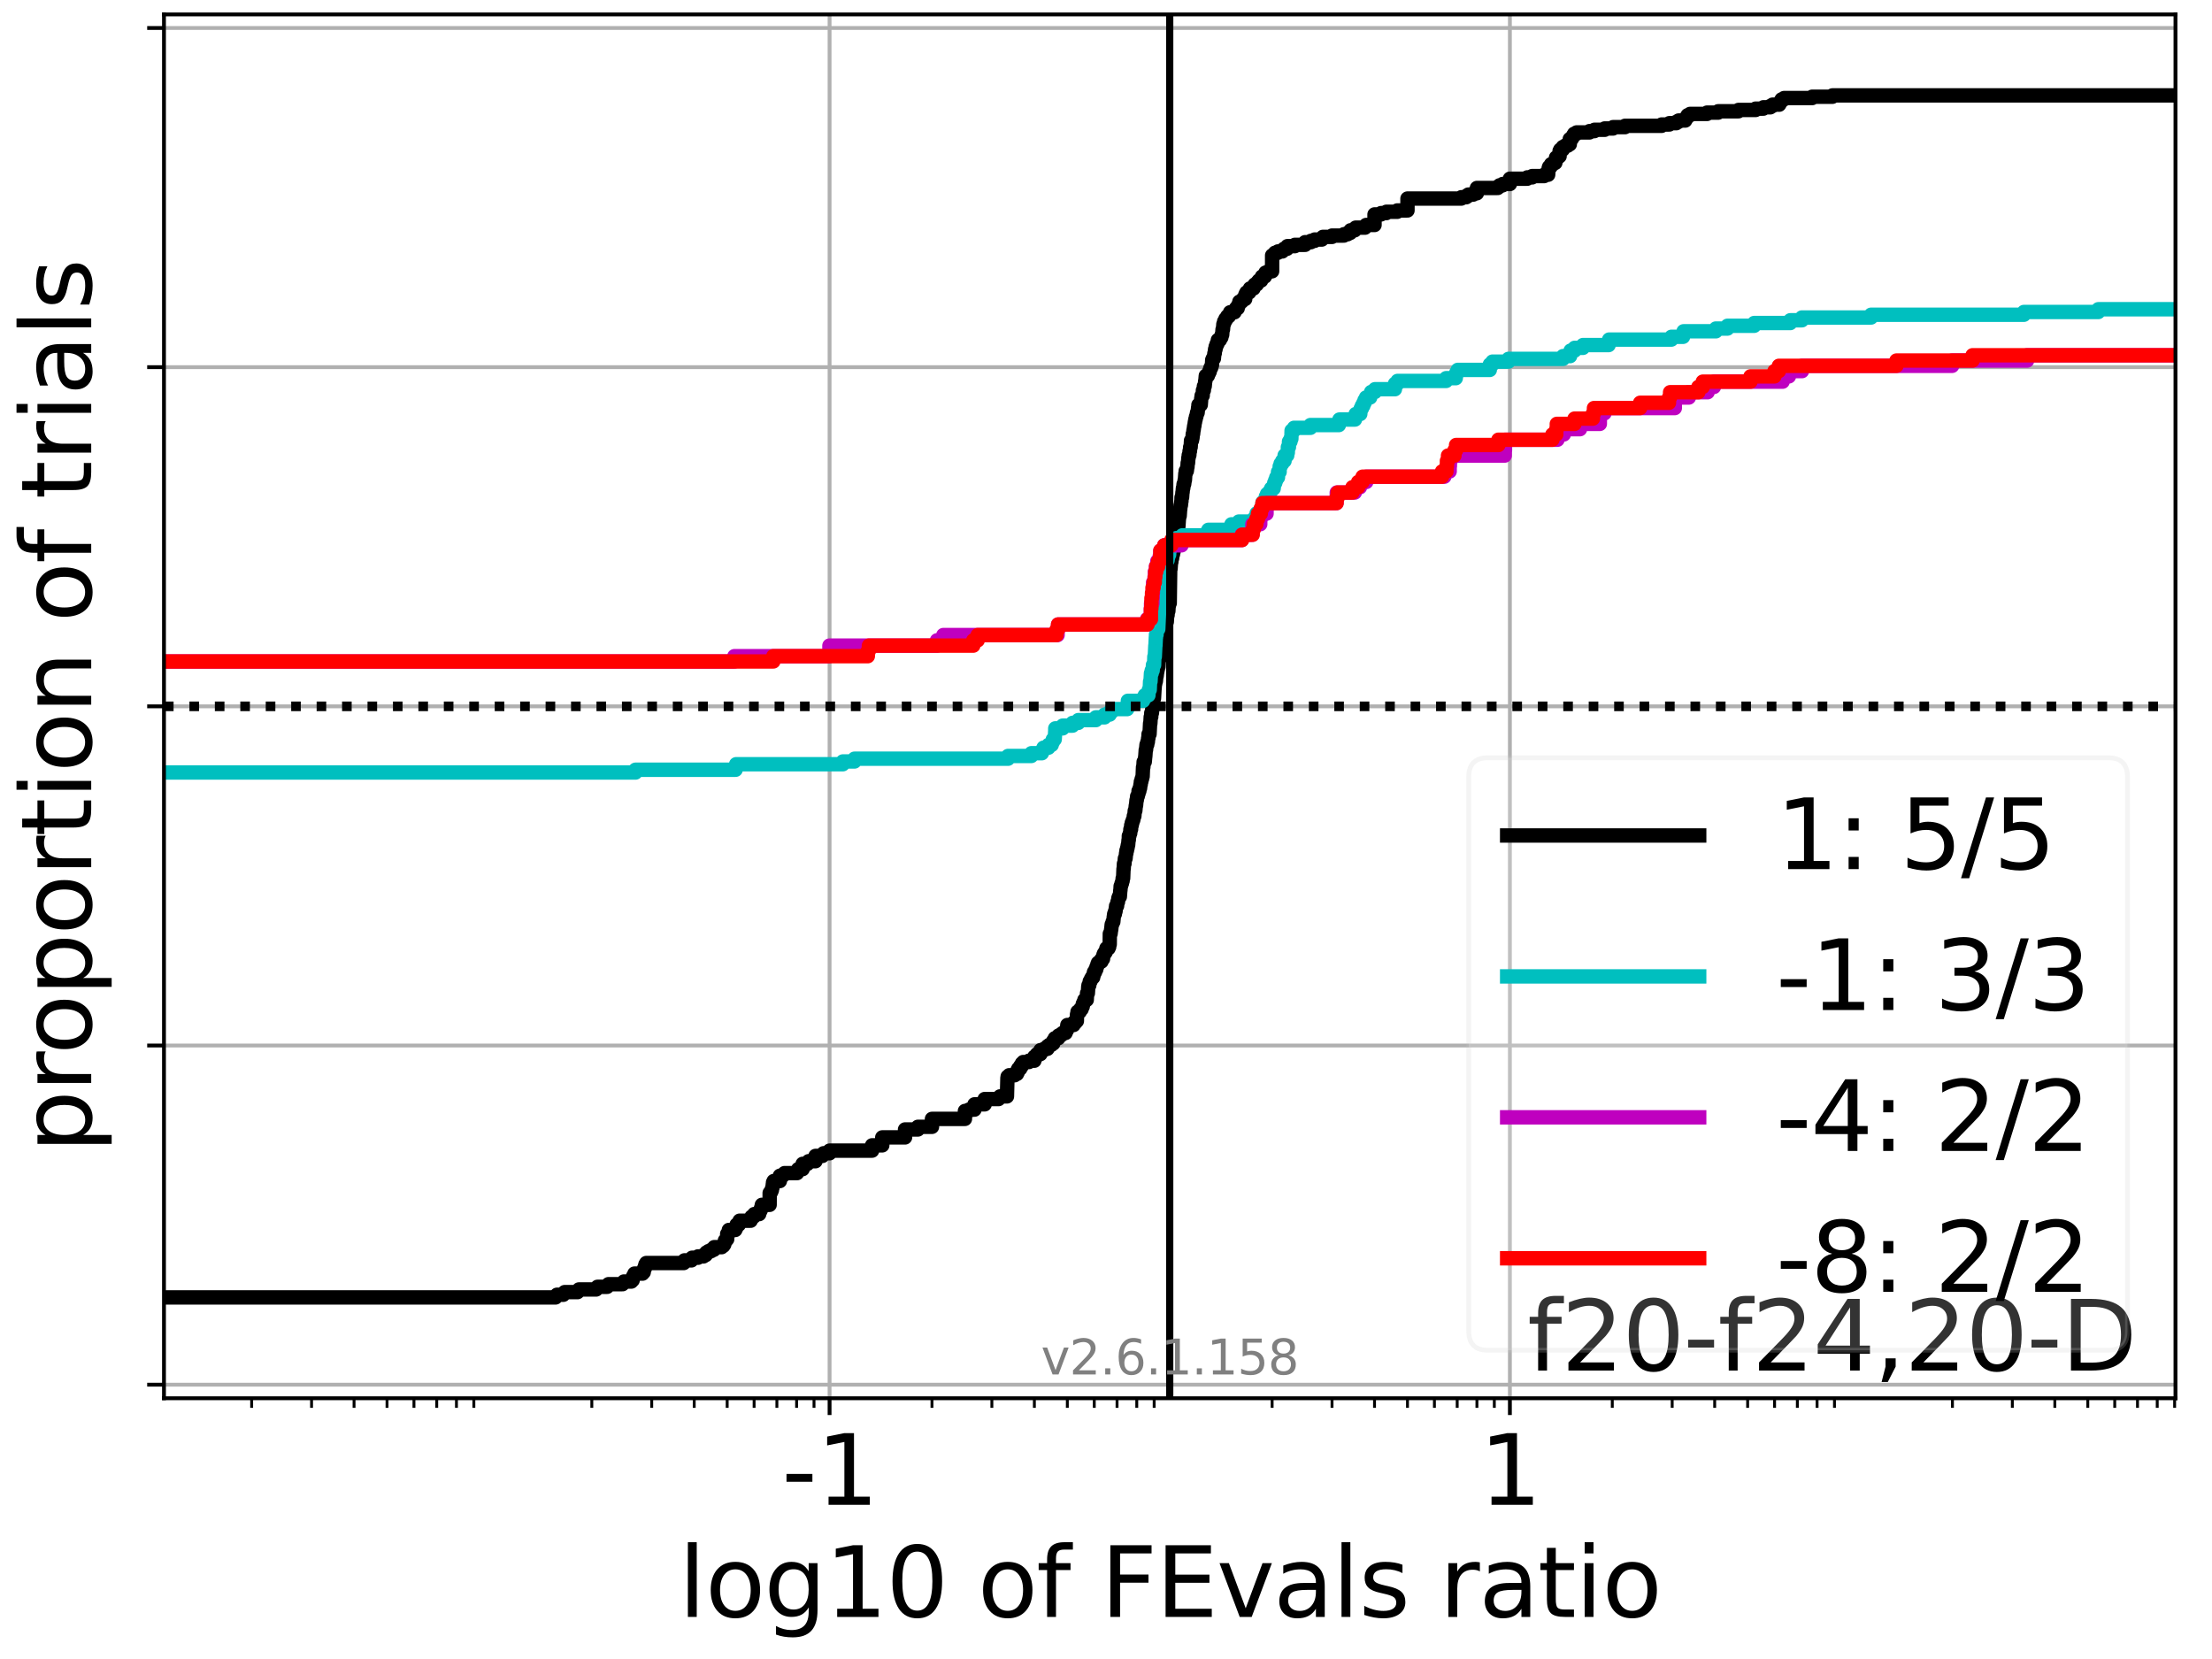 <?xml version="1.0" encoding="utf-8" standalone="no"?>
<!DOCTYPE svg PUBLIC "-//W3C//DTD SVG 1.1//EN"
  "http://www.w3.org/Graphics/SVG/1.1/DTD/svg11.dtd">
<svg xmlns:xlink="http://www.w3.org/1999/xlink" width="460.8pt" height="345.6pt" viewBox="0 0 460.8 345.6" xmlns="http://www.w3.org/2000/svg" version="1.1">
 <defs>
  <style type="text/css">*{stroke-linejoin: round; stroke-linecap: butt}</style>
 </defs>
 <g id="figure_1">
  <g id="patch_1">
   <path d="M 0 345.6 
L 460.8 345.6 
L 460.8 0 
L 0 0 
z
" style="fill: #ffffff"/>
  </g>
  <g id="axes_1">
   <g id="patch_2">
    <path d="M 34.16 291.28 
L 453.192 291.28 
L 453.192 3 
L 34.16 3 
z
" style="fill: #ffffff"/>
   </g>
   <g id="matplotlib.axis_1">
    <g id="xtick_1">
     <g id="line2d_1">
      <path d="M 172.815 291.28 
L 172.815 3 
" clip-path="url(#p4313dae282)" style="fill: none; stroke: #b0b0b0; stroke-width: 0.8; stroke-linecap: square"/>
     </g>
     <g id="line2d_2">
      <defs>
       <path id="mfd13884b87" d="M 0 0 
L 0 3.5 
" style="stroke: #000000; stroke-width: 0.8"/>
      </defs>
      <g>
       <use xlink:href="#mfd13884b87" x="172.815" y="291.28" style="stroke: #000000; stroke-width: 0.8"/>
      </g>
     </g>
     <g id="text_1">
      <!-- -1 -->
      <g transform="translate(162.845 313.477)scale(0.2 -0.2)">
       <defs>
        <path id="DejaVuSans-2d" d="M 313 2009 
L 1997 2009 
L 1997 1497 
L 313 1497 
L 313 2009 
z
" transform="scale(0.016)"/>
        <path id="DejaVuSans-31" d="M 794 531 
L 1825 531 
L 1825 4091 
L 703 3866 
L 703 4441 
L 1819 4666 
L 2450 4666 
L 2450 531 
L 3481 531 
L 3481 0 
L 794 0 
L 794 531 
z
" transform="scale(0.016)"/>
       </defs>
       <use xlink:href="#DejaVuSans-2d"/>
       <use xlink:href="#DejaVuSans-31" x="36.084"/>
      </g>
     </g>
    </g>
    <g id="xtick_2">
     <g id="line2d_3">
      <path d="M 314.537 291.28 
L 314.537 3 
" clip-path="url(#p4313dae282)" style="fill: none; stroke: #b0b0b0; stroke-width: 0.8; stroke-linecap: square"/>
     </g>
     <g id="line2d_4">
      <g>
       <use xlink:href="#mfd13884b87" x="314.537" y="291.28" style="stroke: #000000; stroke-width: 0.8"/>
      </g>
     </g>
     <g id="text_2">
      <!-- 1 -->
      <g transform="translate(308.174 313.477)scale(0.2 -0.2)">
       <use xlink:href="#DejaVuSans-31"/>
      </g>
     </g>
    </g>
    <g id="xtick_3">
     <g id="line2d_5">
      <defs>
       <path id="m7bf5177096" d="M 0 0 
L 0 2 
" style="stroke: #000000; stroke-width: 0.6"/>
      </defs>
      <g>
       <use xlink:href="#m7bf5177096" x="52.425" y="291.28" style="stroke: #000000; stroke-width: 0.6"/>
      </g>
     </g>
    </g>
    <g id="xtick_4">
     <g id="line2d_6">
      <g>
       <use xlink:href="#m7bf5177096" x="64.903" y="291.28" style="stroke: #000000; stroke-width: 0.6"/>
      </g>
     </g>
    </g>
    <g id="xtick_5">
     <g id="line2d_7">
      <g>
       <use xlink:href="#m7bf5177096" x="73.756" y="291.28" style="stroke: #000000; stroke-width: 0.6"/>
      </g>
     </g>
    </g>
    <g id="xtick_6">
     <g id="line2d_8">
      <g>
       <use xlink:href="#m7bf5177096" x="80.624" y="291.28" style="stroke: #000000; stroke-width: 0.6"/>
      </g>
     </g>
    </g>
    <g id="xtick_7">
     <g id="line2d_9">
      <g>
       <use xlink:href="#m7bf5177096" x="86.234" y="291.28" style="stroke: #000000; stroke-width: 0.6"/>
      </g>
     </g>
    </g>
    <g id="xtick_8">
     <g id="line2d_10">
      <g>
       <use xlink:href="#m7bf5177096" x="90.978" y="291.28" style="stroke: #000000; stroke-width: 0.6"/>
      </g>
     </g>
    </g>
    <g id="xtick_9">
     <g id="line2d_11">
      <g>
       <use xlink:href="#m7bf5177096" x="95.088" y="291.28" style="stroke: #000000; stroke-width: 0.6"/>
      </g>
     </g>
    </g>
    <g id="xtick_10">
     <g id="line2d_12">
      <g>
       <use xlink:href="#m7bf5177096" x="98.712" y="291.28" style="stroke: #000000; stroke-width: 0.6"/>
      </g>
     </g>
    </g>
    <g id="xtick_11">
     <g id="line2d_13">
      <g>
       <use xlink:href="#m7bf5177096" x="123.286" y="291.28" style="stroke: #000000; stroke-width: 0.6"/>
      </g>
     </g>
    </g>
    <g id="xtick_12">
     <g id="line2d_14">
      <g>
       <use xlink:href="#m7bf5177096" x="135.764" y="291.28" style="stroke: #000000; stroke-width: 0.6"/>
      </g>
     </g>
    </g>
    <g id="xtick_13">
     <g id="line2d_15">
      <g>
       <use xlink:href="#m7bf5177096" x="144.617" y="291.28" style="stroke: #000000; stroke-width: 0.6"/>
      </g>
     </g>
    </g>
    <g id="xtick_14">
     <g id="line2d_16">
      <g>
       <use xlink:href="#m7bf5177096" x="151.484" y="291.28" style="stroke: #000000; stroke-width: 0.6"/>
      </g>
     </g>
    </g>
    <g id="xtick_15">
     <g id="line2d_17">
      <g>
       <use xlink:href="#m7bf5177096" x="157.095" y="291.28" style="stroke: #000000; stroke-width: 0.6"/>
      </g>
     </g>
    </g>
    <g id="xtick_16">
     <g id="line2d_18">
      <g>
       <use xlink:href="#m7bf5177096" x="161.839" y="291.28" style="stroke: #000000; stroke-width: 0.6"/>
      </g>
     </g>
    </g>
    <g id="xtick_17">
     <g id="line2d_19">
      <g>
       <use xlink:href="#m7bf5177096" x="165.948" y="291.28" style="stroke: #000000; stroke-width: 0.6"/>
      </g>
     </g>
    </g>
    <g id="xtick_18">
     <g id="line2d_20">
      <g>
       <use xlink:href="#m7bf5177096" x="169.573" y="291.28" style="stroke: #000000; stroke-width: 0.6"/>
      </g>
     </g>
    </g>
    <g id="xtick_19">
     <g id="line2d_21">
      <g>
       <use xlink:href="#m7bf5177096" x="194.147" y="291.28" style="stroke: #000000; stroke-width: 0.6"/>
      </g>
     </g>
    </g>
    <g id="xtick_20">
     <g id="line2d_22">
      <g>
       <use xlink:href="#m7bf5177096" x="206.624" y="291.28" style="stroke: #000000; stroke-width: 0.6"/>
      </g>
     </g>
    </g>
    <g id="xtick_21">
     <g id="line2d_23">
      <g>
       <use xlink:href="#m7bf5177096" x="215.478" y="291.28" style="stroke: #000000; stroke-width: 0.6"/>
      </g>
     </g>
    </g>
    <g id="xtick_22">
     <g id="line2d_24">
      <g>
       <use xlink:href="#m7bf5177096" x="222.345" y="291.28" style="stroke: #000000; stroke-width: 0.6"/>
      </g>
     </g>
    </g>
    <g id="xtick_23">
     <g id="line2d_25">
      <g>
       <use xlink:href="#m7bf5177096" x="227.956" y="291.28" style="stroke: #000000; stroke-width: 0.6"/>
      </g>
     </g>
    </g>
    <g id="xtick_24">
     <g id="line2d_26">
      <g>
       <use xlink:href="#m7bf5177096" x="232.7" y="291.28" style="stroke: #000000; stroke-width: 0.6"/>
      </g>
     </g>
    </g>
    <g id="xtick_25">
     <g id="line2d_27">
      <g>
       <use xlink:href="#m7bf5177096" x="236.809" y="291.28" style="stroke: #000000; stroke-width: 0.6"/>
      </g>
     </g>
    </g>
    <g id="xtick_26">
     <g id="line2d_28">
      <g>
       <use xlink:href="#m7bf5177096" x="240.434" y="291.28" style="stroke: #000000; stroke-width: 0.6"/>
      </g>
     </g>
    </g>
    <g id="xtick_27">
     <g id="line2d_29">
      <g>
       <use xlink:href="#m7bf5177096" x="265.007" y="291.28" style="stroke: #000000; stroke-width: 0.6"/>
      </g>
     </g>
    </g>
    <g id="xtick_28">
     <g id="line2d_30">
      <g>
       <use xlink:href="#m7bf5177096" x="277.485" y="291.28" style="stroke: #000000; stroke-width: 0.6"/>
      </g>
     </g>
    </g>
    <g id="xtick_29">
     <g id="line2d_31">
      <g>
       <use xlink:href="#m7bf5177096" x="286.338" y="291.28" style="stroke: #000000; stroke-width: 0.6"/>
      </g>
     </g>
    </g>
    <g id="xtick_30">
     <g id="line2d_32">
      <g>
       <use xlink:href="#m7bf5177096" x="293.205" y="291.28" style="stroke: #000000; stroke-width: 0.6"/>
      </g>
     </g>
    </g>
    <g id="xtick_31">
     <g id="line2d_33">
      <g>
       <use xlink:href="#m7bf5177096" x="298.816" y="291.28" style="stroke: #000000; stroke-width: 0.6"/>
      </g>
     </g>
    </g>
    <g id="xtick_32">
     <g id="line2d_34">
      <g>
       <use xlink:href="#m7bf5177096" x="303.56" y="291.28" style="stroke: #000000; stroke-width: 0.6"/>
      </g>
     </g>
    </g>
    <g id="xtick_33">
     <g id="line2d_35">
      <g>
       <use xlink:href="#m7bf5177096" x="307.67" y="291.28" style="stroke: #000000; stroke-width: 0.6"/>
      </g>
     </g>
    </g>
    <g id="xtick_34">
     <g id="line2d_36">
      <g>
       <use xlink:href="#m7bf5177096" x="311.294" y="291.28" style="stroke: #000000; stroke-width: 0.6"/>
      </g>
     </g>
    </g>
    <g id="xtick_35">
     <g id="line2d_37">
      <g>
       <use xlink:href="#m7bf5177096" x="335.868" y="291.28" style="stroke: #000000; stroke-width: 0.6"/>
      </g>
     </g>
    </g>
    <g id="xtick_36">
     <g id="line2d_38">
      <g>
       <use xlink:href="#m7bf5177096" x="348.346" y="291.28" style="stroke: #000000; stroke-width: 0.6"/>
      </g>
     </g>
    </g>
    <g id="xtick_37">
     <g id="line2d_39">
      <g>
       <use xlink:href="#m7bf5177096" x="357.199" y="291.28" style="stroke: #000000; stroke-width: 0.6"/>
      </g>
     </g>
    </g>
    <g id="xtick_38">
     <g id="line2d_40">
      <g>
       <use xlink:href="#m7bf5177096" x="364.066" y="291.28" style="stroke: #000000; stroke-width: 0.6"/>
      </g>
     </g>
    </g>
    <g id="xtick_39">
     <g id="line2d_41">
      <g>
       <use xlink:href="#m7bf5177096" x="369.677" y="291.28" style="stroke: #000000; stroke-width: 0.6"/>
      </g>
     </g>
    </g>
    <g id="xtick_40">
     <g id="line2d_42">
      <g>
       <use xlink:href="#m7bf5177096" x="374.421" y="291.28" style="stroke: #000000; stroke-width: 0.6"/>
      </g>
     </g>
    </g>
    <g id="xtick_41">
     <g id="line2d_43">
      <g>
       <use xlink:href="#m7bf5177096" x="378.53" y="291.28" style="stroke: #000000; stroke-width: 0.6"/>
      </g>
     </g>
    </g>
    <g id="xtick_42">
     <g id="line2d_44">
      <g>
       <use xlink:href="#m7bf5177096" x="382.155" y="291.28" style="stroke: #000000; stroke-width: 0.6"/>
      </g>
     </g>
    </g>
    <g id="xtick_43">
     <g id="line2d_45">
      <g>
       <use xlink:href="#m7bf5177096" x="406.728" y="291.28" style="stroke: #000000; stroke-width: 0.6"/>
      </g>
     </g>
    </g>
    <g id="xtick_44">
     <g id="line2d_46">
      <g>
       <use xlink:href="#m7bf5177096" x="419.206" y="291.28" style="stroke: #000000; stroke-width: 0.6"/>
      </g>
     </g>
    </g>
    <g id="xtick_45">
     <g id="line2d_47">
      <g>
       <use xlink:href="#m7bf5177096" x="428.06" y="291.28" style="stroke: #000000; stroke-width: 0.6"/>
      </g>
     </g>
    </g>
    <g id="xtick_46">
     <g id="line2d_48">
      <g>
       <use xlink:href="#m7bf5177096" x="434.927" y="291.28" style="stroke: #000000; stroke-width: 0.6"/>
      </g>
     </g>
    </g>
    <g id="xtick_47">
     <g id="line2d_49">
      <g>
       <use xlink:href="#m7bf5177096" x="440.538" y="291.28" style="stroke: #000000; stroke-width: 0.6"/>
      </g>
     </g>
    </g>
    <g id="xtick_48">
     <g id="line2d_50">
      <g>
       <use xlink:href="#m7bf5177096" x="445.281" y="291.28" style="stroke: #000000; stroke-width: 0.6"/>
      </g>
     </g>
    </g>
    <g id="xtick_49">
     <g id="line2d_51">
      <g>
       <use xlink:href="#m7bf5177096" x="449.391" y="291.28" style="stroke: #000000; stroke-width: 0.6"/>
      </g>
     </g>
    </g>
    <g id="xtick_50">
     <g id="line2d_52">
      <g>
       <use xlink:href="#m7bf5177096" x="453.015" y="291.28" style="stroke: #000000; stroke-width: 0.6"/>
      </g>
     </g>
    </g>
    <g id="text_3">
     <!-- log10 of FEvals ratio -->
     <g transform="translate(141.371 336.833)scale(0.2 -0.2)">
      <defs>
       <path id="DejaVuSans-6c" d="M 603 4863 
L 1178 4863 
L 1178 0 
L 603 0 
L 603 4863 
z
" transform="scale(0.016)"/>
       <path id="DejaVuSans-6f" d="M 1959 3097 
Q 1497 3097 1228 2736 
Q 959 2375 959 1747 
Q 959 1119 1226 758 
Q 1494 397 1959 397 
Q 2419 397 2687 759 
Q 2956 1122 2956 1747 
Q 2956 2369 2687 2733 
Q 2419 3097 1959 3097 
z
M 1959 3584 
Q 2709 3584 3137 3096 
Q 3566 2609 3566 1747 
Q 3566 888 3137 398 
Q 2709 -91 1959 -91 
Q 1206 -91 779 398 
Q 353 888 353 1747 
Q 353 2609 779 3096 
Q 1206 3584 1959 3584 
z
" transform="scale(0.016)"/>
       <path id="DejaVuSans-67" d="M 2906 1791 
Q 2906 2416 2648 2759 
Q 2391 3103 1925 3103 
Q 1463 3103 1205 2759 
Q 947 2416 947 1791 
Q 947 1169 1205 825 
Q 1463 481 1925 481 
Q 2391 481 2648 825 
Q 2906 1169 2906 1791 
z
M 3481 434 
Q 3481 -459 3084 -895 
Q 2688 -1331 1869 -1331 
Q 1566 -1331 1297 -1286 
Q 1028 -1241 775 -1147 
L 775 -588 
Q 1028 -725 1275 -790 
Q 1522 -856 1778 -856 
Q 2344 -856 2625 -561 
Q 2906 -266 2906 331 
L 2906 616 
Q 2728 306 2450 153 
Q 2172 0 1784 0 
Q 1141 0 747 490 
Q 353 981 353 1791 
Q 353 2603 747 3093 
Q 1141 3584 1784 3584 
Q 2172 3584 2450 3431 
Q 2728 3278 2906 2969 
L 2906 3500 
L 3481 3500 
L 3481 434 
z
" transform="scale(0.016)"/>
       <path id="DejaVuSans-30" d="M 2034 4250 
Q 1547 4250 1301 3770 
Q 1056 3291 1056 2328 
Q 1056 1369 1301 889 
Q 1547 409 2034 409 
Q 2525 409 2770 889 
Q 3016 1369 3016 2328 
Q 3016 3291 2770 3770 
Q 2525 4250 2034 4250 
z
M 2034 4750 
Q 2819 4750 3233 4129 
Q 3647 3509 3647 2328 
Q 3647 1150 3233 529 
Q 2819 -91 2034 -91 
Q 1250 -91 836 529 
Q 422 1150 422 2328 
Q 422 3509 836 4129 
Q 1250 4750 2034 4750 
z
" transform="scale(0.016)"/>
       <path id="DejaVuSans-20" transform="scale(0.016)"/>
       <path id="DejaVuSans-66" d="M 2375 4863 
L 2375 4384 
L 1825 4384 
Q 1516 4384 1395 4259 
Q 1275 4134 1275 3809 
L 1275 3500 
L 2222 3500 
L 2222 3053 
L 1275 3053 
L 1275 0 
L 697 0 
L 697 3053 
L 147 3053 
L 147 3500 
L 697 3500 
L 697 3744 
Q 697 4328 969 4595 
Q 1241 4863 1831 4863 
L 2375 4863 
z
" transform="scale(0.016)"/>
       <path id="DejaVuSans-46" d="M 628 4666 
L 3309 4666 
L 3309 4134 
L 1259 4134 
L 1259 2759 
L 3109 2759 
L 3109 2228 
L 1259 2228 
L 1259 0 
L 628 0 
L 628 4666 
z
" transform="scale(0.016)"/>
       <path id="DejaVuSans-45" d="M 628 4666 
L 3578 4666 
L 3578 4134 
L 1259 4134 
L 1259 2753 
L 3481 2753 
L 3481 2222 
L 1259 2222 
L 1259 531 
L 3634 531 
L 3634 0 
L 628 0 
L 628 4666 
z
" transform="scale(0.016)"/>
       <path id="DejaVuSans-76" d="M 191 3500 
L 800 3500 
L 1894 563 
L 2988 3500 
L 3597 3500 
L 2284 0 
L 1503 0 
L 191 3500 
z
" transform="scale(0.016)"/>
       <path id="DejaVuSans-61" d="M 2194 1759 
Q 1497 1759 1228 1600 
Q 959 1441 959 1056 
Q 959 750 1161 570 
Q 1363 391 1709 391 
Q 2188 391 2477 730 
Q 2766 1069 2766 1631 
L 2766 1759 
L 2194 1759 
z
M 3341 1997 
L 3341 0 
L 2766 0 
L 2766 531 
Q 2569 213 2275 61 
Q 1981 -91 1556 -91 
Q 1019 -91 701 211 
Q 384 513 384 1019 
Q 384 1609 779 1909 
Q 1175 2209 1959 2209 
L 2766 2209 
L 2766 2266 
Q 2766 2663 2505 2880 
Q 2244 3097 1772 3097 
Q 1472 3097 1187 3025 
Q 903 2953 641 2809 
L 641 3341 
Q 956 3463 1253 3523 
Q 1550 3584 1831 3584 
Q 2591 3584 2966 3190 
Q 3341 2797 3341 1997 
z
" transform="scale(0.016)"/>
       <path id="DejaVuSans-73" d="M 2834 3397 
L 2834 2853 
Q 2591 2978 2328 3040 
Q 2066 3103 1784 3103 
Q 1356 3103 1142 2972 
Q 928 2841 928 2578 
Q 928 2378 1081 2264 
Q 1234 2150 1697 2047 
L 1894 2003 
Q 2506 1872 2764 1633 
Q 3022 1394 3022 966 
Q 3022 478 2636 193 
Q 2250 -91 1575 -91 
Q 1294 -91 989 -36 
Q 684 19 347 128 
L 347 722 
Q 666 556 975 473 
Q 1284 391 1588 391 
Q 1994 391 2212 530 
Q 2431 669 2431 922 
Q 2431 1156 2273 1281 
Q 2116 1406 1581 1522 
L 1381 1569 
Q 847 1681 609 1914 
Q 372 2147 372 2553 
Q 372 3047 722 3315 
Q 1072 3584 1716 3584 
Q 2034 3584 2315 3537 
Q 2597 3491 2834 3397 
z
" transform="scale(0.016)"/>
       <path id="DejaVuSans-72" d="M 2631 2963 
Q 2534 3019 2420 3045 
Q 2306 3072 2169 3072 
Q 1681 3072 1420 2755 
Q 1159 2438 1159 1844 
L 1159 0 
L 581 0 
L 581 3500 
L 1159 3500 
L 1159 2956 
Q 1341 3275 1631 3429 
Q 1922 3584 2338 3584 
Q 2397 3584 2469 3576 
Q 2541 3569 2628 3553 
L 2631 2963 
z
" transform="scale(0.016)"/>
       <path id="DejaVuSans-74" d="M 1172 4494 
L 1172 3500 
L 2356 3500 
L 2356 3053 
L 1172 3053 
L 1172 1153 
Q 1172 725 1289 603 
Q 1406 481 1766 481 
L 2356 481 
L 2356 0 
L 1766 0 
Q 1100 0 847 248 
Q 594 497 594 1153 
L 594 3053 
L 172 3053 
L 172 3500 
L 594 3500 
L 594 4494 
L 1172 4494 
z
" transform="scale(0.016)"/>
       <path id="DejaVuSans-69" d="M 603 3500 
L 1178 3500 
L 1178 0 
L 603 0 
L 603 3500 
z
M 603 4863 
L 1178 4863 
L 1178 4134 
L 603 4134 
L 603 4863 
z
" transform="scale(0.016)"/>
      </defs>
      <use xlink:href="#DejaVuSans-6c"/>
      <use xlink:href="#DejaVuSans-6f" x="27.783"/>
      <use xlink:href="#DejaVuSans-67" x="88.965"/>
      <use xlink:href="#DejaVuSans-31" x="152.441"/>
      <use xlink:href="#DejaVuSans-30" x="216.064"/>
      <use xlink:href="#DejaVuSans-20" x="279.688"/>
      <use xlink:href="#DejaVuSans-6f" x="311.475"/>
      <use xlink:href="#DejaVuSans-66" x="372.656"/>
      <use xlink:href="#DejaVuSans-20" x="407.861"/>
      <use xlink:href="#DejaVuSans-46" x="439.648"/>
      <use xlink:href="#DejaVuSans-45" x="497.168"/>
      <use xlink:href="#DejaVuSans-76" x="560.352"/>
      <use xlink:href="#DejaVuSans-61" x="619.531"/>
      <use xlink:href="#DejaVuSans-6c" x="680.811"/>
      <use xlink:href="#DejaVuSans-73" x="708.594"/>
      <use xlink:href="#DejaVuSans-20" x="760.693"/>
      <use xlink:href="#DejaVuSans-72" x="792.48"/>
      <use xlink:href="#DejaVuSans-61" x="833.594"/>
      <use xlink:href="#DejaVuSans-74" x="894.873"/>
      <use xlink:href="#DejaVuSans-69" x="934.082"/>
      <use xlink:href="#DejaVuSans-6f" x="961.865"/>
     </g>
    </g>
   </g>
   <g id="matplotlib.axis_2">
    <g id="ytick_1">
     <g id="line2d_53">
      <path d="M 34.16 288.454 
L 453.192 288.454 
" clip-path="url(#p4313dae282)" style="fill: none; stroke: #b0b0b0; stroke-width: 0.8; stroke-linecap: square"/>
     </g>
     <g id="line2d_54">
      <defs>
       <path id="m9810069e72" d="M 0 0 
L -3.5 0 
" style="stroke: #000000; stroke-width: 0.8"/>
      </defs>
      <g>
       <use xlink:href="#m9810069e72" x="34.16" y="288.454" style="stroke: #000000; stroke-width: 0.8"/>
      </g>
     </g>
    </g>
    <g id="ytick_2">
     <g id="line2d_55">
      <path d="M 34.16 217.797 
L 453.192 217.797 
" clip-path="url(#p4313dae282)" style="fill: none; stroke: #b0b0b0; stroke-width: 0.8; stroke-linecap: square"/>
     </g>
     <g id="line2d_56">
      <g>
       <use xlink:href="#m9810069e72" x="34.16" y="217.797" style="stroke: #000000; stroke-width: 0.8"/>
      </g>
     </g>
    </g>
    <g id="ytick_3">
     <g id="line2d_57">
      <path d="M 34.16 147.14 
L 453.192 147.14 
" clip-path="url(#p4313dae282)" style="fill: none; stroke: #b0b0b0; stroke-width: 0.8; stroke-linecap: square"/>
     </g>
     <g id="line2d_58">
      <g>
       <use xlink:href="#m9810069e72" x="34.16" y="147.14" style="stroke: #000000; stroke-width: 0.8"/>
      </g>
     </g>
    </g>
    <g id="ytick_4">
     <g id="line2d_59">
      <path d="M 34.16 76.483 
L 453.192 76.483 
" clip-path="url(#p4313dae282)" style="fill: none; stroke: #b0b0b0; stroke-width: 0.8; stroke-linecap: square"/>
     </g>
     <g id="line2d_60">
      <g>
       <use xlink:href="#m9810069e72" x="34.16" y="76.483" style="stroke: #000000; stroke-width: 0.8"/>
      </g>
     </g>
    </g>
    <g id="ytick_5">
     <g id="line2d_61">
      <path d="M 34.16 5.826 
L 453.192 5.826 
" clip-path="url(#p4313dae282)" style="fill: none; stroke: #b0b0b0; stroke-width: 0.8; stroke-linecap: square"/>
     </g>
     <g id="line2d_62">
      <g>
       <use xlink:href="#m9810069e72" x="34.16" y="5.826" style="stroke: #000000; stroke-width: 0.8"/>
      </g>
     </g>
    </g>
    <g id="text_4">
     <!-- proportion of trials -->
     <g transform="translate(19.001 240.146)rotate(-90)scale(0.2 -0.2)">
      <defs>
       <path id="DejaVuSans-70" d="M 1159 525 
L 1159 -1331 
L 581 -1331 
L 581 3500 
L 1159 3500 
L 1159 2969 
Q 1341 3281 1617 3432 
Q 1894 3584 2278 3584 
Q 2916 3584 3314 3078 
Q 3713 2572 3713 1747 
Q 3713 922 3314 415 
Q 2916 -91 2278 -91 
Q 1894 -91 1617 61 
Q 1341 213 1159 525 
z
M 3116 1747 
Q 3116 2381 2855 2742 
Q 2594 3103 2138 3103 
Q 1681 3103 1420 2742 
Q 1159 2381 1159 1747 
Q 1159 1113 1420 752 
Q 1681 391 2138 391 
Q 2594 391 2855 752 
Q 3116 1113 3116 1747 
z
" transform="scale(0.016)"/>
       <path id="DejaVuSans-6e" d="M 3513 2113 
L 3513 0 
L 2938 0 
L 2938 2094 
Q 2938 2591 2744 2837 
Q 2550 3084 2163 3084 
Q 1697 3084 1428 2787 
Q 1159 2491 1159 1978 
L 1159 0 
L 581 0 
L 581 3500 
L 1159 3500 
L 1159 2956 
Q 1366 3272 1645 3428 
Q 1925 3584 2291 3584 
Q 2894 3584 3203 3211 
Q 3513 2838 3513 2113 
z
" transform="scale(0.016)"/>
      </defs>
      <use xlink:href="#DejaVuSans-70"/>
      <use xlink:href="#DejaVuSans-72" x="63.477"/>
      <use xlink:href="#DejaVuSans-6f" x="102.34"/>
      <use xlink:href="#DejaVuSans-70" x="163.521"/>
      <use xlink:href="#DejaVuSans-6f" x="226.998"/>
      <use xlink:href="#DejaVuSans-72" x="288.18"/>
      <use xlink:href="#DejaVuSans-74" x="329.293"/>
      <use xlink:href="#DejaVuSans-69" x="368.502"/>
      <use xlink:href="#DejaVuSans-6f" x="396.285"/>
      <use xlink:href="#DejaVuSans-6e" x="457.467"/>
      <use xlink:href="#DejaVuSans-20" x="520.846"/>
      <use xlink:href="#DejaVuSans-6f" x="552.633"/>
      <use xlink:href="#DejaVuSans-66" x="613.814"/>
      <use xlink:href="#DejaVuSans-20" x="649.02"/>
      <use xlink:href="#DejaVuSans-74" x="680.807"/>
      <use xlink:href="#DejaVuSans-72" x="720.016"/>
      <use xlink:href="#DejaVuSans-69" x="761.129"/>
      <use xlink:href="#DejaVuSans-61" x="788.912"/>
      <use xlink:href="#DejaVuSans-6c" x="850.191"/>
      <use xlink:href="#DejaVuSans-73" x="877.975"/>
     </g>
    </g>
   </g>
   <g id="line2d_63">
    <path d="M 34.16 270.273 
L 115.745 270.273 
L 115.745 269.998 
L 116.027 269.998 
L 116.027 269.722 
L 117.346 269.722 
L 117.346 269.447 
L 117.628 269.447 
L 117.628 269.171 
L 120.318 269.171 
L 120.318 268.896 
L 120.6 268.896 
L 120.6 268.62 
L 124.185 268.62 
L 124.185 268.345 
L 124.467 268.345 
L 124.467 268.069 
L 126.482 268.069 
L 126.482 267.794 
L 126.763 267.794 
L 126.763 267.518 
L 129.682 267.518 
L 129.682 267.243 
L 129.964 267.243 
L 129.964 266.967 
L 131.525 266.967 
L 131.525 266.692 
L 131.792 266.692 
L 131.881 265.866 
L 132.074 265.866 
L 132.163 265.315 
L 133.85 265.315 
L 133.85 265.039 
L 134.098 265.039 
L 134.18 264.213 
L 134.344 264.213 
L 134.38 263.662 
L 134.462 263.662 
L 134.462 263.386 
L 134.626 263.386 
L 134.626 263.111 
L 142.437 263.111 
L 142.437 262.835 
L 142.571 262.835 
L 142.571 262.56 
L 144.038 262.56 
L 144.038 262.285 
L 144.172 262.285 
L 144.172 262.009 
L 145.406 262.009 
L 145.406 261.734 
L 146.538 261.734 
L 146.538 261.458 
L 147.01 261.458 
L 147.01 261.183 
L 147.144 261.183 
L 147.144 260.907 
L 147.582 260.907 
L 147.582 260.632 
L 148.161 260.632 
L 148.161 260.356 
L 148.713 260.356 
L 148.787 259.805 
L 150.336 259.805 
L 150.336 259.53 
L 150.693 259.53 
L 150.693 259.254 
L 150.877 259.254 
L 150.962 258.703 
L 151.011 258.703 
L 151.011 258.428 
L 151.266 258.428 
L 151.266 258.153 
L 151.484 258.153 
L 151.484 257.051 
L 151.739 257.051 
L 151.832 256.224 
L 153.174 256.224 
L 153.174 255.949 
L 153.308 255.949 
L 153.308 255.673 
L 153.441 255.673 
L 153.448 255.122 
L 153.914 255.122 
L 154.008 254.571 
L 154.074 254.571 
L 154.074 254.296 
L 156.374 254.296 
L 156.374 254.021 
L 156.508 254.021 
L 156.553 253.47 
L 157.026 253.47 
L 157.119 252.919 
L 158.152 252.919 
L 158.217 252.368 
L 158.351 252.368 
L 158.351 252.092 
L 158.485 252.092 
L 158.573 251.541 
L 158.619 251.541 
L 158.707 250.99 
L 160.327 250.99 
L 160.337 248.511 
L 160.543 248.511 
L 160.543 248.236 
L 160.677 248.236 
L 160.677 247.96 
L 160.791 247.96 
L 160.873 247.409 
L 160.918 247.409 
L 161.007 246.583 
L 161.036 246.583 
L 161.036 246.308 
L 161.17 246.308 
L 161.17 246.032 
L 162.461 246.032 
L 162.461 244.93 
L 163.094 244.93 
L 163.094 244.655 
L 163.439 244.655 
L 163.439 244.379 
L 166.038 244.379 
L 166.038 244.104 
L 166.206 244.104 
L 166.273 243.553 
L 167.205 243.553 
L 167.205 242.451 
L 168.213 242.451 
L 168.213 242.176 
L 168.448 242.176 
L 168.448 241.9 
L 169.882 241.9 
L 169.882 240.798 
L 171.325 240.798 
L 171.325 240.523 
L 171.56 240.523 
L 171.56 240.247 
L 172.815 240.247 
L 172.815 239.696 
L 181.669 239.696 
L 181.669 238.594 
L 183.792 238.594 
L 183.792 236.942 
L 188.536 236.942 
L 188.536 235.289 
L 191.213 235.289 
L 191.213 234.738 
L 194.147 234.738 
L 194.147 233.085 
L 201.014 233.085 
L 201.014 231.432 
L 201.832 231.432 
L 201.832 231.157 
L 203 231.157 
L 203 230.055 
L 205.123 230.055 
L 205.123 228.953 
L 208.016 228.953 
L 208.016 228.678 
L 208.313 228.678 
L 208.313 228.402 
L 209.767 228.402 
L 209.867 224.546 
L 209.914 224.546 
L 209.914 224.27 
L 210.227 224.27 
L 210.227 223.995 
L 211.368 223.995 
L 211.368 223.719 
L 211.852 223.719 
L 211.852 223.444 
L 211.99 223.444 
L 211.99 222.893 
L 212.134 222.893 
L 212.134 222.618 
L 212.545 222.618 
L 212.545 222.067 
L 212.881 222.067 
L 212.886 221.516 
L 213.163 221.516 
L 213.163 221.24 
L 214.34 221.24 
L 214.34 220.965 
L 215.478 220.965 
L 215.478 220.138 
L 215.899 220.138 
L 215.899 219.863 
L 216.014 219.863 
L 216.014 219.587 
L 216.734 219.587 
L 216.753 218.761 
L 217.5 218.761 
L 217.5 218.486 
L 218.207 218.486 
L 218.225 217.935 
L 218.605 217.935 
L 218.605 217.659 
L 219.05 217.659 
L 219.05 217.384 
L 219.412 217.384 
L 219.412 216.833 
L 219.637 216.833 
L 219.737 216.282 
L 220.472 216.282 
L 220.504 215.731 
L 220.996 215.731 
L 220.996 215.455 
L 221.36 215.455 
L 221.36 215.18 
L 221.985 215.18 
L 222.047 214.629 
L 222.25 214.629 
L 222.345 213.527 
L 223.648 213.527 
L 223.704 212.976 
L 224.093 212.976 
L 224.093 212.701 
L 224.331 212.701 
L 224.361 211.323 
L 224.449 211.323 
L 224.465 210.772 
L 224.937 210.772 
L 225.031 210.222 
L 225.32 210.222 
L 225.417 209.671 
L 225.547 209.671 
L 225.571 209.12 
L 225.698 209.12 
L 225.698 208.844 
L 225.815 208.844 
L 225.903 208.293 
L 226.388 208.293 
L 226.454 206.916 
L 226.62 206.916 
L 226.704 205.539 
L 226.749 205.539 
L 226.749 205.263 
L 226.912 205.263 
L 227.014 204.437 
L 227.172 204.437 
L 227.172 204.161 
L 227.295 204.161 
L 227.295 203.886 
L 227.452 203.886 
L 227.452 203.61 
L 227.724 203.61 
L 227.747 203.059 
L 227.873 203.059 
L 227.896 202.509 
L 228.121 202.509 
L 228.203 201.958 
L 228.367 201.958 
L 228.417 201.407 
L 228.528 201.407 
L 228.615 200.856 
L 228.726 200.856 
L 228.726 200.58 
L 229.053 200.58 
L 229.053 200.305 
L 229.456 200.305 
L 229.497 199.754 
L 229.776 199.754 
L 229.857 198.927 
L 229.965 198.927 
L 229.965 198.652 
L 230.143 198.652 
L 230.143 198.377 
L 230.327 198.377 
L 230.419 197.826 
L 230.487 197.826 
L 230.487 197.55 
L 230.931 197.55 
L 230.931 197.275 
L 231.057 197.275 
L 231.116 196.724 
L 231.176 196.724 
L 231.198 194.52 
L 231.351 194.52 
L 231.458 193.694 
L 231.48 193.694 
L 231.587 192.592 
L 231.679 192.592 
L 231.78 192.041 
L 231.921 192.041 
L 232.025 190.939 
L 232.035 190.939 
L 232.106 190.388 
L 232.253 190.388 
L 232.29 189.837 
L 232.387 189.837 
L 232.469 189.011 
L 232.5 189.011 
L 232.5 188.735 
L 232.7 188.735 
L 232.787 187.909 
L 232.889 187.909 
L 232.978 187.082 
L 233.081 187.082 
L 233.081 186.807 
L 233.28 186.807 
L 233.385 185.43 
L 233.408 185.43 
L 233.455 184.603 
L 233.533 184.603 
L 233.636 184.052 
L 233.707 184.052 
L 233.803 183.501 
L 233.858 183.501 
L 233.876 182.95 
L 233.97 182.95 
L 234.046 181.022 
L 234.083 181.022 
L 234.141 179.92 
L 234.252 179.92 
L 234.334 178.819 
L 234.475 178.819 
L 234.585 177.717 
L 234.65 177.717 
L 234.667 177.166 
L 234.767 177.166 
L 234.823 176.615 
L 234.892 176.615 
L 234.934 176.064 
L 235.008 176.064 
L 235.102 174.962 
L 235.152 174.962 
L 235.16 174.136 
L 235.27 174.136 
L 235.367 173.585 
L 235.442 173.585 
L 235.485 172.758 
L 235.623 172.758 
L 235.648 171.932 
L 235.761 171.932 
L 235.782 171.381 
L 235.892 171.381 
L 235.984 170.83 
L 236.076 170.83 
L 236.186 170.279 
L 236.192 170.279 
L 236.192 170.004 
L 236.307 170.004 
L 236.39 168.902 
L 236.505 168.902 
L 236.611 167.8 
L 236.659 167.8 
L 236.753 166.698 
L 236.809 166.698 
L 236.893 165.872 
L 237.016 165.872 
L 237.12 165.321 
L 237.173 165.321 
L 237.183 164.77 
L 237.351 164.77 
L 237.405 164.219 
L 237.489 164.219 
L 237.591 163.392 
L 237.639 163.392 
L 237.664 162.842 
L 237.751 162.842 
L 237.828 162.291 
L 237.895 162.291 
L 237.998 161.74 
L 238.031 161.74 
L 238.113 159.811 
L 238.183 159.811 
L 238.241 158.71 
L 238.47 158.71 
L 238.572 157.608 
L 238.586 157.608 
L 238.679 156.23 
L 238.737 156.23 
L 238.843 155.128 
L 238.988 155.128 
L 239.018 154.578 
L 239.113 154.578 
L 239.187 153.751 
L 239.237 153.751 
L 239.272 152.925 
L 239.472 152.925 
L 239.583 150.721 
L 239.64 150.721 
L 239.718 149.344 
L 239.824 149.344 
L 239.833 148.517 
L 239.968 148.517 
L 240.062 147.415 
L 240.135 147.415 
L 240.228 146.038 
L 240.27 146.038 
L 240.303 145.487 
L 240.396 145.487 
L 240.503 143.559 
L 240.51 143.559 
L 240.6 142.457 
L 240.647 142.457 
L 240.743 141.906 
L 240.785 141.906 
L 240.892 140.804 
L 240.951 140.804 
L 241.05 139.978 
L 241.076 139.978 
L 241.15 139.427 
L 241.191 139.427 
L 241.259 138.876 
L 241.331 138.876 
L 241.395 137.499 
L 241.472 137.499 
L 241.567 136.397 
L 241.618 136.397 
L 241.706 135.02 
L 241.741 135.02 
L 241.833 134.193 
L 241.922 134.193 
L 242.031 133.642 
L 242.17 133.642 
L 242.249 132.816 
L 242.351 132.816 
L 242.351 132.54 
L 242.68 132.54 
L 242.784 131.714 
L 242.794 131.714 
L 242.828 130.061 
L 242.921 130.061 
L 242.975 129.51 
L 243.061 129.51 
L 243.15 128.133 
L 243.232 128.133 
L 243.257 127.306 
L 243.387 127.306 
L 243.45 126.205 
L 243.499 126.205 
L 243.588 125.654 
L 243.676 125.654 
L 243.774 118.492 
L 243.848 118.492 
L 243.943 117.114 
L 244.006 117.114 
L 244.081 116.288 
L 244.17 116.288 
L 244.238 115.461 
L 244.352 115.461 
L 244.411 114.911 
L 244.474 114.911 
L 244.526 114.36 
L 244.592 114.36 
L 244.592 114.084 
L 244.731 114.084 
L 244.731 113.809 
L 244.999 113.809 
L 245.071 112.982 
L 245.119 112.982 
L 245.173 112.156 
L 245.236 112.156 
L 245.329 111.054 
L 245.363 111.054 
L 245.45 109.677 
L 245.481 109.677 
L 245.591 108.024 
L 245.613 108.024 
L 245.649 107.473 
L 245.747 107.473 
L 245.839 106.096 
L 245.863 106.096 
L 245.936 105.269 
L 246.001 105.269 
L 246.089 104.443 
L 246.117 104.443 
L 246.139 103.616 
L 246.249 103.616 
L 246.331 102.515 
L 246.362 102.515 
L 246.425 101.688 
L 246.495 101.688 
L 246.562 100.862 
L 246.683 100.862 
L 246.785 100.035 
L 246.835 100.035 
L 246.929 98.658 
L 247.003 98.658 
L 247.006 98.107 
L 247.233 98.107 
L 247.335 97.281 
L 247.373 97.281 
L 247.414 96.454 
L 247.486 96.454 
L 247.561 95.353 
L 247.614 95.353 
L 247.642 94.802 
L 247.765 94.802 
L 247.809 93.975 
L 247.891 93.975 
L 247.931 93.149 
L 248.037 93.149 
L 248.114 91.771 
L 248.303 91.771 
L 248.405 91.221 
L 248.42 91.221 
L 248.48 90.394 
L 248.543 90.394 
L 248.632 89.568 
L 248.661 89.568 
L 248.768 88.741 
L 248.803 88.741 
L 248.911 87.915 
L 248.947 87.915 
L 249.013 87.364 
L 249.07 87.364 
L 249.148 86.813 
L 249.21 86.813 
L 249.315 86.262 
L 249.358 86.262 
L 249.358 85.987 
L 249.482 85.987 
L 249.593 84.885 
L 249.651 84.885 
L 249.657 84.334 
L 250.138 84.334 
L 250.244 82.957 
L 250.265 82.957 
L 250.327 82.406 
L 250.543 82.406 
L 250.591 81.304 
L 250.784 81.304 
L 250.794 80.477 
L 250.959 80.477 
L 251.064 79.376 
L 251.098 79.376 
L 251.193 78.274 
L 251.624 78.274 
L 251.726 77.723 
L 251.864 77.723 
L 251.864 77.447 
L 251.998 77.447 
L 252.076 76.896 
L 252.168 76.896 
L 252.168 76.621 
L 252.309 76.621 
L 252.412 76.07 
L 252.472 76.07 
L 252.529 74.968 
L 252.646 74.968 
L 252.646 74.693 
L 252.872 74.693 
L 252.979 73.591 
L 253.057 73.591 
L 253.12 72.764 
L 253.221 72.764 
L 253.249 72.213 
L 253.363 72.213 
L 253.445 71.662 
L 253.606 71.662 
L 253.708 70.836 
L 254.124 70.836 
L 254.124 70.561 
L 254.267 70.561 
L 254.267 70.285 
L 254.434 70.285 
L 254.502 69.734 
L 254.602 69.734 
L 254.681 68.632 
L 254.771 68.632 
L 254.853 67.531 
L 254.96 67.531 
L 255.006 66.98 
L 255.185 66.98 
L 255.282 66.429 
L 255.517 66.429 
L 255.517 66.153 
L 255.671 66.153 
L 255.671 65.878 
L 256.015 65.878 
L 256.015 65.602 
L 256.154 65.602 
L 256.25 65.051 
L 257.167 65.051 
L 257.167 64.776 
L 257.283 64.776 
L 257.283 64.5 
L 257.477 64.5 
L 257.477 64.225 
L 257.833 64.225 
L 257.869 63.674 
L 258.014 63.674 
L 258.014 63.399 
L 258.14 63.399 
L 258.183 62.848 
L 258.668 62.848 
L 258.668 62.572 
L 258.903 62.572 
L 258.903 62.297 
L 259.396 62.297 
L 259.396 61.47 
L 259.511 61.47 
L 259.511 61.195 
L 259.657 61.195 
L 259.657 60.919 
L 260.236 60.919 
L 260.243 60.368 
L 260.394 60.368 
L 260.394 60.093 
L 261.135 60.093 
L 261.135 59.817 
L 261.27 59.817 
L 261.369 59.267 
L 261.819 59.267 
L 261.819 58.991 
L 262 58.991 
L 262 58.716 
L 262.225 58.716 
L 262.225 58.44 
L 262.727 58.44 
L 262.829 57.889 
L 262.89 57.889 
L 262.89 57.614 
L 263.497 57.614 
L 263.568 57.063 
L 263.628 57.063 
L 263.628 56.787 
L 264.206 56.787 
L 264.206 56.512 
L 265.005 56.512 
L 265.007 53.206 
L 265.363 53.206 
L 265.363 52.931 
L 265.598 52.931 
L 265.598 52.655 
L 266.211 52.655 
L 266.211 52.38 
L 267.13 52.38 
L 267.13 52.104 
L 267.47 52.104 
L 267.47 51.829 
L 268.116 51.829 
L 268.192 51.278 
L 269.751 51.278 
L 269.751 51.003 
L 271.874 51.003 
L 271.874 50.452 
L 273.081 50.452 
L 273.081 50.176 
L 273.86 50.176 
L 273.86 49.901 
L 275.362 49.901 
L 275.362 49.625 
L 275.584 49.625 
L 275.584 49.35 
L 277.485 49.35 
L 277.485 49.074 
L 279.948 49.074 
L 279.948 48.799 
L 280.728 48.799 
L 280.728 48.523 
L 281.283 48.523 
L 281.343 47.972 
L 282.229 47.972 
L 282.229 47.697 
L 282.412 47.697 
L 282.412 47.422 
L 284.352 47.422 
L 284.352 47.146 
L 284.588 47.146 
L 284.588 46.871 
L 286.338 46.871 
L 286.338 44.667 
L 287.699 44.667 
L 287.699 44.391 
L 288.802 44.391 
L 288.802 44.116 
L 291.082 44.116 
L 291.082 43.84 
L 293.205 43.84 
L 293.205 41.361 
L 304.421 41.361 
L 304.421 41.086 
L 305.449 41.086 
L 305.449 40.81 
L 305.875 40.81 
L 305.875 40.535 
L 306.903 40.535 
L 306.903 40.259 
L 307.67 40.259 
L 307.67 39.158 
L 312.006 39.158 
L 312.006 38.882 
L 312.386 38.882 
L 312.386 38.607 
L 313.035 38.607 
L 313.035 38.331 
L 314.537 38.331 
L 314.537 37.229 
L 318.155 37.229 
L 318.155 36.954 
L 319.183 36.954 
L 319.183 36.678 
L 321.678 36.678 
L 321.678 36.403 
L 322.507 36.403 
L 322.611 35.026 
L 322.706 35.026 
L 322.706 34.75 
L 323.035 34.75 
L 323.121 34.199 
L 323.559 34.199 
L 323.559 33.924 
L 324.003 33.924 
L 324.108 33.097 
L 324.15 33.097 
L 324.15 32.822 
L 324.588 32.822 
L 324.588 32.546 
L 324.891 32.546 
L 324.891 31.445 
L 325.032 31.445 
L 325.032 31.169 
L 325.561 31.169 
L 325.563 30.618 
L 326.034 30.618 
L 326.034 30.343 
L 326.591 30.343 
L 326.591 30.067 
L 327.015 30.067 
L 327.015 28.965 
L 327.417 28.965 
L 327.417 28.69 
L 327.583 28.69 
L 327.583 28.414 
L 327.751 28.414 
L 327.751 28.139 
L 327.92 28.139 
L 327.92 27.864 
L 328.431 27.864 
L 328.431 27.588 
L 331.117 27.588 
L 331.117 27.313 
L 332.146 27.313 
L 332.146 27.037 
L 334.284 27.037 
L 334.284 26.762 
L 336.028 26.762 
L 336.028 26.486 
L 338.512 26.486 
L 338.512 26.211 
L 346.149 26.211 
L 346.149 25.935 
L 347.75 25.935 
L 347.75 25.66 
L 349.203 25.66 
L 349.203 25.384 
L 349.676 25.384 
L 349.676 25.109 
L 351.059 25.109 
L 351.059 24.833 
L 351.226 24.833 
L 351.226 24.558 
L 351.393 24.558 
L 351.393 24.282 
L 351.562 24.282 
L 351.562 24.007 
L 352.073 24.007 
L 352.073 23.732 
L 355.611 23.732 
L 355.611 23.456 
L 357.926 23.456 
L 357.926 23.181 
L 362.154 23.181 
L 362.154 22.905 
L 365.732 22.905 
L 365.732 22.63 
L 367.333 22.63 
L 367.333 22.354 
L 368.786 22.354 
L 368.786 22.079 
L 369.259 22.079 
L 369.259 21.803 
L 370.642 21.803 
L 370.642 21.528 
L 370.808 21.528 
L 370.808 21.252 
L 370.976 21.252 
L 370.976 20.977 
L 371.145 20.977 
L 371.145 20.701 
L 371.656 20.701 
L 371.656 20.426 
L 377.509 20.426 
L 377.509 20.15 
L 381.737 20.15 
L 381.737 19.875 
L 453.192 19.875 
L 453.192 19.875 
" clip-path="url(#p4313dae282)" style="fill: none; stroke: #000000; stroke-width: 3; stroke-linecap: square"/>
   </g>
   <g id="line2d_64">
    <path clip-path="url(#p4313dae282)" style="fill: none; stroke: #000000; stroke-width: 3; stroke-linecap: square"/>
   </g>
   <g id="line2d_65">
    <path d="M 34.16 160.927 
L 132.388 160.927 
L 132.388 160.352 
L 153.241 160.352 
L 153.352 159.203 
L 175.582 159.203 
L 175.582 158.629 
L 178.006 158.629 
L 178.006 158.054 
L 209.992 158.054 
L 209.992 157.48 
L 214.848 157.48 
L 214.848 156.906 
L 217.035 156.906 
L 217.035 156.331 
L 217.381 156.331 
L 217.381 155.757 
L 218.41 155.757 
L 218.41 155.182 
L 219.088 155.182 
L 219.088 154.608 
L 219.322 154.608 
L 219.322 154.033 
L 219.713 154.033 
L 219.823 152.31 
L 219.831 152.31 
L 219.831 151.736 
L 221.375 151.736 
L 221.375 151.161 
L 223.434 151.161 
L 223.434 150.587 
L 224.634 150.587 
L 224.634 150.012 
L 228.29 150.012 
L 228.29 149.438 
L 230.101 149.438 
L 230.101 148.863 
L 231.162 148.863 
L 231.162 148.289 
L 231.61 148.289 
L 231.61 147.714 
L 234.818 147.714 
L 234.912 146.566 
L 234.957 146.566 
L 234.957 145.991 
L 238.132 145.991 
L 238.132 145.417 
L 238.478 145.417 
L 238.478 144.842 
L 239.235 144.842 
L 239.327 143.693 
L 239.507 143.693 
L 239.581 141.97 
L 239.673 141.97 
L 239.768 140.247 
L 239.924 140.247 
L 239.924 139.672 
L 240.124 139.672 
L 240.185 138.523 
L 240.419 138.523 
L 240.471 136.8 
L 240.566 136.8 
L 240.677 134.502 
L 240.702 134.502 
L 240.787 132.779 
L 240.815 132.779 
L 240.815 132.204 
L 240.928 132.204 
L 240.953 131.056 
L 241.289 131.056 
L 241.397 128.758 
L 241.4 128.758 
L 241.501 126.46 
L 241.522 126.46 
L 241.631 124.737 
L 241.64 124.737 
L 241.64 124.162 
L 241.813 124.162 
L 241.865 122.439 
L 242.031 122.439 
L 242.122 121.29 
L 242.178 121.29 
L 242.178 120.715 
L 242.374 120.715 
L 242.411 119.567 
L 242.491 119.567 
L 242.491 118.992 
L 242.67 118.992 
L 242.724 117.843 
L 242.877 117.843 
L 242.92 116.694 
L 243.233 116.694 
L 243.233 116.12 
L 243.348 116.12 
L 243.348 115.545 
L 243.555 115.545 
L 243.581 114.397 
L 243.788 114.397 
L 243.788 113.822 
L 244.09 113.822 
L 244.09 113.248 
L 244.297 113.248 
L 244.297 112.673 
L 245.053 112.673 
L 245.053 112.099 
L 246.296 112.099 
L 246.296 111.524 
L 251.367 111.524 
L 251.367 110.95 
L 251.72 110.95 
L 251.72 110.375 
L 256.222 110.375 
L 256.222 109.801 
L 256.531 109.801 
L 256.531 109.227 
L 258.061 109.227 
L 258.061 108.652 
L 261.167 108.652 
L 261.167 108.078 
L 261.668 108.078 
L 261.779 106.929 
L 262.497 106.929 
L 262.497 106.354 
L 262.75 106.354 
L 262.75 105.78 
L 262.908 105.78 
L 263.018 104.631 
L 263.601 104.631 
L 263.692 103.482 
L 263.944 103.482 
L 263.944 102.908 
L 264.49 102.908 
L 264.49 102.333 
L 264.803 102.333 
L 264.803 101.759 
L 265.331 101.759 
L 265.441 100.61 
L 265.66 100.61 
L 265.66 100.035 
L 265.867 100.035 
L 265.867 99.461 
L 266.22 99.461 
L 266.237 98.312 
L 266.566 98.312 
L 266.583 97.163 
L 266.775 97.163 
L 266.775 96.589 
L 267.121 96.589 
L 267.121 96.014 
L 267.595 96.014 
L 267.612 94.865 
L 268.15 94.865 
L 268.15 94.291 
L 268.273 94.291 
L 268.29 93.142 
L 268.507 93.142 
L 268.524 91.993 
L 268.828 91.993 
L 268.828 91.419 
L 269.016 91.419 
L 269.062 89.695 
L 269.571 89.695 
L 269.571 89.121 
L 272.985 89.121 
L 272.985 88.547 
L 278.914 88.547 
L 279.025 87.398 
L 282.264 87.398 
L 282.264 86.823 
L 282.408 86.823 
L 282.408 86.249 
L 283.367 86.249 
L 283.459 85.1 
L 283.71 85.1 
L 283.71 84.525 
L 284.01 84.525 
L 284.01 83.951 
L 284.256 83.951 
L 284.256 83.376 
L 284.569 83.376 
L 284.569 82.802 
L 285.426 82.802 
L 285.426 82.228 
L 285.633 82.228 
L 285.633 81.653 
L 286.433 81.653 
L 286.433 81.079 
L 290.585 81.079 
L 290.602 79.93 
L 291.14 79.93 
L 291.14 79.355 
L 301.256 79.355 
L 301.256 78.781 
L 303.261 78.781 
L 303.372 77.632 
L 303.679 77.632 
L 303.679 77.058 
L 310.352 77.058 
L 310.369 75.909 
L 310.907 75.909 
L 310.907 75.334 
L 314.248 75.334 
L 314.248 74.76 
L 325.603 74.76 
L 325.603 74.185 
L 327.08 74.185 
L 327.189 73.036 
L 328.026 73.036 
L 328.026 72.462 
L 329.757 72.462 
L 329.757 71.888 
L 335.101 71.888 
L 335.212 70.739 
L 348.181 70.739 
L 348.181 70.164 
L 350.61 70.164 
L 350.721 69.015 
L 357.443 69.015 
L 357.443 68.441 
L 359.866 68.441 
L 359.866 67.866 
L 365.427 67.866 
L 365.427 67.292 
L 372.952 67.292 
L 372.952 66.718 
L 375.375 66.718 
L 375.375 66.143 
L 389.774 66.143 
L 389.774 65.569 
L 421.614 65.569 
L 421.614 64.994 
L 437.123 64.994 
L 437.123 64.42 
L 453.192 64.42 
L 453.192 64.42 
" clip-path="url(#p4313dae282)" style="fill: none; stroke: #00bfbf; stroke-width: 3; stroke-linecap: square"/>
   </g>
   <g id="line2d_66">
    <path clip-path="url(#p4313dae282)" style="fill: none; stroke: #00bfbf; stroke-width: 3; stroke-linecap: square"/>
   </g>
   <g id="line2d_67">
    <path d="M 34.16 137.792 
L 152.986 137.792 
L 152.986 136.693 
L 172.74 136.693 
L 172.74 135.593 
L 172.787 135.593 
L 172.787 134.493 
L 195.199 134.493 
L 195.199 133.394 
L 196.512 133.394 
L 196.512 132.294 
L 220.317 132.294 
L 220.317 131.194 
L 220.42 131.194 
L 220.42 130.094 
L 238.947 130.094 
L 238.947 128.995 
L 239.714 128.995 
L 239.714 127.895 
L 239.746 127.895 
L 239.746 126.795 
L 239.788 126.795 
L 239.788 125.696 
L 240.072 125.696 
L 240.072 124.596 
L 240.119 124.596 
L 240.119 123.496 
L 240.174 123.496 
L 240.174 122.396 
L 240.221 122.396 
L 240.221 121.297 
L 240.513 121.297 
L 240.513 120.197 
L 240.587 120.197 
L 240.587 119.097 
L 240.804 119.097 
L 240.804 117.997 
L 241.092 117.997 
L 241.092 116.898 
L 241.603 116.898 
L 241.603 115.798 
L 241.736 115.798 
L 241.736 114.698 
L 242.536 114.698 
L 242.536 113.599 
L 246.134 113.599 
L 246.134 112.499 
L 258.671 112.499 
L 258.671 111.399 
L 260.846 111.399 
L 260.846 110.299 
L 260.893 110.299 
L 260.893 109.2 
L 262.531 109.2 
L 262.531 108.1 
L 262.633 108.1 
L 262.633 107 
L 263.844 107 
L 263.844 105.901 
L 263.947 105.901 
L 263.947 104.801 
L 278.425 104.801 
L 278.425 103.701 
L 278.472 103.701 
L 278.472 102.601 
L 282.236 102.601 
L 282.236 101.502 
L 283.305 101.502 
L 283.305 100.402 
L 284.619 100.402 
L 284.619 99.302 
L 300.884 99.302 
L 300.884 98.203 
L 301.991 98.203 
L 301.991 97.103 
L 302.038 97.103 
L 302.038 96.003 
L 302.198 96.003 
L 302.198 94.903 
L 313.466 94.903 
L 313.466 93.804 
L 313.518 93.804 
L 313.518 92.704 
L 313.569 92.704 
L 313.569 91.604 
L 324.45 91.604 
L 324.45 90.505 
L 325.763 90.505 
L 325.763 89.405 
L 329.138 89.405 
L 329.138 88.305 
L 333.273 88.305 
L 333.273 87.205 
L 333.319 87.205 
L 333.319 86.106 
L 334.24 86.106 
L 334.24 85.006 
L 348.892 85.006 
L 348.892 83.906 
L 348.939 83.906 
L 348.939 82.807 
L 351.82 82.807 
L 351.82 81.707 
L 355.731 81.707 
L 355.731 80.607 
L 357.045 80.607 
L 357.045 79.507 
L 371.351 79.507 
L 371.351 78.408 
L 372.664 78.408 
L 372.664 77.308 
L 375.385 77.308 
L 375.385 76.208 
L 406.667 76.208 
L 406.667 75.108 
L 422.286 75.108 
L 422.286 74.009 
L 453.192 74.009 
" clip-path="url(#p4313dae282)" style="fill: none; stroke: #bf00bf; stroke-width: 3; stroke-linecap: square"/>
   </g>
   <g id="line2d_68">
    <path clip-path="url(#p4313dae282)" style="fill: none; stroke: #bf00bf; stroke-width: 3; stroke-linecap: square"/>
   </g>
   <g id="line2d_69">
    <path d="M 34.16 137.792 
L 161.1 137.792 
L 161.1 136.693 
L 180.783 136.693 
L 180.783 135.593 
L 181.009 135.593 
L 181.009 134.493 
L 202.749 134.493 
L 202.749 133.394 
L 203.672 133.394 
L 203.672 132.294 
L 220.077 132.294 
L 220.077 131.194 
L 220.41 131.194 
L 220.41 130.094 
L 239.054 130.094 
L 239.054 128.995 
L 239.758 128.995 
L 239.758 127.895 
L 239.76 127.895 
L 239.76 126.795 
L 239.855 126.795 
L 239.855 125.696 
L 239.866 125.696 
L 239.866 124.596 
L 239.986 124.596 
L 239.986 123.496 
L 240.093 123.496 
L 240.093 122.396 
L 240.32 122.396 
L 240.32 121.297 
L 240.57 121.297 
L 240.57 120.197 
L 240.667 120.197 
L 240.667 119.097 
L 240.857 119.097 
L 240.857 117.997 
L 241.277 117.997 
L 241.277 116.898 
L 241.668 116.898 
L 241.668 115.798 
L 241.722 115.798 
L 241.722 114.698 
L 242.534 114.698 
L 242.534 113.599 
L 244.017 113.599 
L 244.017 112.499 
L 258.75 112.499 
L 258.75 111.399 
L 260.96 111.399 
L 260.96 110.299 
L 261.186 110.299 
L 261.186 109.2 
L 261.726 109.2 
L 261.726 108.1 
L 262.06 108.1 
L 262.06 107 
L 262.65 107 
L 262.65 105.901 
L 262.983 105.901 
L 262.983 104.801 
L 278.433 104.801 
L 278.433 103.701 
L 278.659 103.701 
L 278.659 102.601 
L 281.739 102.601 
L 281.739 101.502 
L 282.926 101.502 
L 282.926 100.402 
L 283.849 100.402 
L 283.849 99.302 
L 300.399 99.302 
L 300.399 98.203 
L 301.322 98.203 
L 301.322 97.103 
L 301.422 97.103 
L 301.422 96.003 
L 301.648 96.003 
L 301.648 94.903 
L 302.995 94.903 
L 302.995 93.804 
L 303.328 93.804 
L 303.328 92.704 
L 312.144 92.704 
L 312.144 91.604 
L 323.388 91.604 
L 323.388 90.505 
L 324.195 90.505 
L 324.195 89.405 
L 324.312 89.405 
L 324.312 88.305 
L 328 88.305 
L 328 87.205 
L 331.827 87.205 
L 331.827 86.106 
L 332.054 86.106 
L 332.054 85.006 
L 341.668 85.006 
L 341.668 83.906 
L 347.683 83.906 
L 347.683 82.807 
L 347.91 82.807 
L 347.91 81.707 
L 353.794 81.707 
L 353.794 80.607 
L 354.717 80.607 
L 354.717 79.507 
L 364.657 79.507 
L 364.657 78.408 
L 369.65 78.408 
L 369.65 77.308 
L 370.573 77.308 
L 370.573 76.208 
L 395.062 76.208 
L 395.062 75.108 
L 410.918 75.108 
L 410.918 74.009 
L 453.192 74.009 
" clip-path="url(#p4313dae282)" style="fill: none; stroke: #ff0000; stroke-width: 3; stroke-linecap: square"/>
   </g>
   <g id="line2d_70">
    <path clip-path="url(#p4313dae282)" style="fill: none; stroke: #ff0000; stroke-width: 3; stroke-linecap: square"/>
   </g>
   <g id="line2d_71">
    <path d="M 243.676 291.28 
L 243.676 3 
" clip-path="url(#p4313dae282)" style="fill: none; stroke: #000000; stroke-width: 1.5; stroke-linecap: square"/>
   </g>
   <g id="line2d_72">
    <path d="M 34.16 147.14 
L 453.192 147.14 
" clip-path="url(#p4313dae282)" style="fill: none; stroke-dasharray: 2,3.3; stroke-dashoffset: 0; stroke: #000000; stroke-width: 2"/>
   </g>
   <g id="patch_3">
    <path d="M 34.16 291.28 
L 34.16 3 
" style="fill: none; stroke: #000000; stroke-width: 0.8; stroke-linejoin: miter; stroke-linecap: square"/>
   </g>
   <g id="patch_4">
    <path d="M 453.192 291.28 
L 453.192 3 
" style="fill: none; stroke: #000000; stroke-width: 0.8; stroke-linejoin: miter; stroke-linecap: square"/>
   </g>
   <g id="patch_5">
    <path d="M 34.16 291.28 
L 453.192 291.28 
" style="fill: none; stroke: #000000; stroke-width: 0.8; stroke-linejoin: miter; stroke-linecap: square"/>
   </g>
   <g id="patch_6">
    <path d="M 34.16 3 
L 453.192 3 
" style="fill: none; stroke: #000000; stroke-width: 0.8; stroke-linejoin: miter; stroke-linecap: square"/>
   </g>
   <g id="text_5">
    <!-- f20-f24,20-D -->
    <g transform="translate(318.193 285.514)scale(0.2 -0.2)">
     <defs>
      <path id="DejaVuSans-32" d="M 1228 531 
L 3431 531 
L 3431 0 
L 469 0 
L 469 531 
Q 828 903 1448 1529 
Q 2069 2156 2228 2338 
Q 2531 2678 2651 2914 
Q 2772 3150 2772 3378 
Q 2772 3750 2511 3984 
Q 2250 4219 1831 4219 
Q 1534 4219 1204 4116 
Q 875 4013 500 3803 
L 500 4441 
Q 881 4594 1212 4672 
Q 1544 4750 1819 4750 
Q 2544 4750 2975 4387 
Q 3406 4025 3406 3419 
Q 3406 3131 3298 2873 
Q 3191 2616 2906 2266 
Q 2828 2175 2409 1742 
Q 1991 1309 1228 531 
z
" transform="scale(0.016)"/>
      <path id="DejaVuSans-34" d="M 2419 4116 
L 825 1625 
L 2419 1625 
L 2419 4116 
z
M 2253 4666 
L 3047 4666 
L 3047 1625 
L 3713 1625 
L 3713 1100 
L 3047 1100 
L 3047 0 
L 2419 0 
L 2419 1100 
L 313 1100 
L 313 1709 
L 2253 4666 
z
" transform="scale(0.016)"/>
      <path id="DejaVuSans-2c" d="M 750 794 
L 1409 794 
L 1409 256 
L 897 -744 
L 494 -744 
L 750 256 
L 750 794 
z
" transform="scale(0.016)"/>
      <path id="DejaVuSans-44" d="M 1259 4147 
L 1259 519 
L 2022 519 
Q 2988 519 3436 956 
Q 3884 1394 3884 2338 
Q 3884 3275 3436 3711 
Q 2988 4147 2022 4147 
L 1259 4147 
z
M 628 4666 
L 1925 4666 
Q 3281 4666 3915 4102 
Q 4550 3538 4550 2338 
Q 4550 1131 3912 565 
Q 3275 0 1925 0 
L 628 0 
L 628 4666 
z
" transform="scale(0.016)"/>
     </defs>
     <use xlink:href="#DejaVuSans-66"/>
     <use xlink:href="#DejaVuSans-32" x="35.205"/>
     <use xlink:href="#DejaVuSans-30" x="98.828"/>
     <use xlink:href="#DejaVuSans-2d" x="162.451"/>
     <use xlink:href="#DejaVuSans-66" x="198.535"/>
     <use xlink:href="#DejaVuSans-32" x="233.74"/>
     <use xlink:href="#DejaVuSans-34" x="297.363"/>
     <use xlink:href="#DejaVuSans-2c" x="360.986"/>
     <use xlink:href="#DejaVuSans-32" x="392.773"/>
     <use xlink:href="#DejaVuSans-30" x="456.396"/>
     <use xlink:href="#DejaVuSans-2d" x="520.02"/>
     <use xlink:href="#DejaVuSans-44" x="556.104"/>
    </g>
   </g>
   <g id="text_6">
    <!-- v2.6.1.158 -->
    <g style="fill: #808080" transform="translate(216.862 286.318)scale(0.1 -0.1)">
     <defs>
      <path id="DejaVuSans-2e" d="M 684 794 
L 1344 794 
L 1344 0 
L 684 0 
L 684 794 
z
" transform="scale(0.016)"/>
      <path id="DejaVuSans-36" d="M 2113 2584 
Q 1688 2584 1439 2293 
Q 1191 2003 1191 1497 
Q 1191 994 1439 701 
Q 1688 409 2113 409 
Q 2538 409 2786 701 
Q 3034 994 3034 1497 
Q 3034 2003 2786 2293 
Q 2538 2584 2113 2584 
z
M 3366 4563 
L 3366 3988 
Q 3128 4100 2886 4159 
Q 2644 4219 2406 4219 
Q 1781 4219 1451 3797 
Q 1122 3375 1075 2522 
Q 1259 2794 1537 2939 
Q 1816 3084 2150 3084 
Q 2853 3084 3261 2657 
Q 3669 2231 3669 1497 
Q 3669 778 3244 343 
Q 2819 -91 2113 -91 
Q 1303 -91 875 529 
Q 447 1150 447 2328 
Q 447 3434 972 4092 
Q 1497 4750 2381 4750 
Q 2619 4750 2861 4703 
Q 3103 4656 3366 4563 
z
" transform="scale(0.016)"/>
      <path id="DejaVuSans-35" d="M 691 4666 
L 3169 4666 
L 3169 4134 
L 1269 4134 
L 1269 2991 
Q 1406 3038 1543 3061 
Q 1681 3084 1819 3084 
Q 2600 3084 3056 2656 
Q 3513 2228 3513 1497 
Q 3513 744 3044 326 
Q 2575 -91 1722 -91 
Q 1428 -91 1123 -41 
Q 819 9 494 109 
L 494 744 
Q 775 591 1075 516 
Q 1375 441 1709 441 
Q 2250 441 2565 725 
Q 2881 1009 2881 1497 
Q 2881 1984 2565 2268 
Q 2250 2553 1709 2553 
Q 1456 2553 1204 2497 
Q 953 2441 691 2322 
L 691 4666 
z
" transform="scale(0.016)"/>
      <path id="DejaVuSans-38" d="M 2034 2216 
Q 1584 2216 1326 1975 
Q 1069 1734 1069 1313 
Q 1069 891 1326 650 
Q 1584 409 2034 409 
Q 2484 409 2743 651 
Q 3003 894 3003 1313 
Q 3003 1734 2745 1975 
Q 2488 2216 2034 2216 
z
M 1403 2484 
Q 997 2584 770 2862 
Q 544 3141 544 3541 
Q 544 4100 942 4425 
Q 1341 4750 2034 4750 
Q 2731 4750 3128 4425 
Q 3525 4100 3525 3541 
Q 3525 3141 3298 2862 
Q 3072 2584 2669 2484 
Q 3125 2378 3379 2068 
Q 3634 1759 3634 1313 
Q 3634 634 3220 271 
Q 2806 -91 2034 -91 
Q 1263 -91 848 271 
Q 434 634 434 1313 
Q 434 1759 690 2068 
Q 947 2378 1403 2484 
z
M 1172 3481 
Q 1172 3119 1398 2916 
Q 1625 2713 2034 2713 
Q 2441 2713 2670 2916 
Q 2900 3119 2900 3481 
Q 2900 3844 2670 4047 
Q 2441 4250 2034 4250 
Q 1625 4250 1398 4047 
Q 1172 3844 1172 3481 
z
" transform="scale(0.016)"/>
     </defs>
     <use xlink:href="#DejaVuSans-76"/>
     <use xlink:href="#DejaVuSans-32" x="59.18"/>
     <use xlink:href="#DejaVuSans-2e" x="122.803"/>
     <use xlink:href="#DejaVuSans-36" x="154.59"/>
     <use xlink:href="#DejaVuSans-2e" x="218.213"/>
     <use xlink:href="#DejaVuSans-31" x="250"/>
     <use xlink:href="#DejaVuSans-2e" x="313.623"/>
     <use xlink:href="#DejaVuSans-31" x="345.41"/>
     <use xlink:href="#DejaVuSans-35" x="409.033"/>
     <use xlink:href="#DejaVuSans-38" x="472.656"/>
    </g>
   </g>
   <g id="legend_1">
    <g id="patch_7">
     <path d="M 309.97 281.28 
L 439.192 281.28 
Q 443.192 281.28 443.192 277.28 
L 443.192 161.855 
Q 443.192 157.855 439.192 157.855 
L 309.97 157.855 
Q 305.97 157.855 305.97 161.855 
L 305.97 277.28 
Q 305.97 281.28 309.97 281.28 
z
" style="fill: #ffffff; opacity: 0.2; stroke: #cccccc; stroke-linejoin: miter"/>
    </g>
    <g id="line2d_73">
     <path d="M 313.97 174.052 
L 333.97 174.052 
L 353.97 174.052 
" style="fill: none; stroke: #000000; stroke-width: 3; stroke-linecap: square"/>
    </g>
    <g id="text_7">
     <!-- 1: 5/5 -->
     <g transform="translate(369.97 181.052)scale(0.2 -0.2)">
      <defs>
       <path id="DejaVuSans-3a" d="M 750 794 
L 1409 794 
L 1409 0 
L 750 0 
L 750 794 
z
M 750 3309 
L 1409 3309 
L 1409 2516 
L 750 2516 
L 750 3309 
z
" transform="scale(0.016)"/>
       <path id="DejaVuSans-2f" d="M 1625 4666 
L 2156 4666 
L 531 -594 
L 0 -594 
L 1625 4666 
z
" transform="scale(0.016)"/>
      </defs>
      <use xlink:href="#DejaVuSans-31"/>
      <use xlink:href="#DejaVuSans-3a" x="63.623"/>
      <use xlink:href="#DejaVuSans-20" x="97.314"/>
      <use xlink:href="#DejaVuSans-35" x="129.102"/>
      <use xlink:href="#DejaVuSans-2f" x="192.725"/>
      <use xlink:href="#DejaVuSans-35" x="226.416"/>
     </g>
    </g>
    <g id="line2d_74">
     <path d="M 313.97 203.408 
L 333.97 203.408 
L 353.97 203.408 
" style="fill: none; stroke: #00bfbf; stroke-width: 3; stroke-linecap: square"/>
    </g>
    <g id="text_8">
     <!-- -1: 3/3 -->
     <g transform="translate(369.97 210.408)scale(0.2 -0.2)">
      <defs>
       <path id="DejaVuSans-33" d="M 2597 2516 
Q 3050 2419 3304 2112 
Q 3559 1806 3559 1356 
Q 3559 666 3084 287 
Q 2609 -91 1734 -91 
Q 1441 -91 1130 -33 
Q 819 25 488 141 
L 488 750 
Q 750 597 1062 519 
Q 1375 441 1716 441 
Q 2309 441 2620 675 
Q 2931 909 2931 1356 
Q 2931 1769 2642 2001 
Q 2353 2234 1838 2234 
L 1294 2234 
L 1294 2753 
L 1863 2753 
Q 2328 2753 2575 2939 
Q 2822 3125 2822 3475 
Q 2822 3834 2567 4026 
Q 2313 4219 1838 4219 
Q 1578 4219 1281 4162 
Q 984 4106 628 3988 
L 628 4550 
Q 988 4650 1302 4700 
Q 1616 4750 1894 4750 
Q 2613 4750 3031 4423 
Q 3450 4097 3450 3541 
Q 3450 3153 3228 2886 
Q 3006 2619 2597 2516 
z
" transform="scale(0.016)"/>
      </defs>
      <use xlink:href="#DejaVuSans-2d"/>
      <use xlink:href="#DejaVuSans-31" x="36.084"/>
      <use xlink:href="#DejaVuSans-3a" x="99.707"/>
      <use xlink:href="#DejaVuSans-20" x="133.398"/>
      <use xlink:href="#DejaVuSans-33" x="165.186"/>
      <use xlink:href="#DejaVuSans-2f" x="228.809"/>
      <use xlink:href="#DejaVuSans-33" x="262.5"/>
     </g>
    </g>
    <g id="line2d_75">
     <path d="M 313.97 232.764 
L 333.97 232.764 
L 353.97 232.764 
" style="fill: none; stroke: #bf00bf; stroke-width: 3; stroke-linecap: square"/>
    </g>
    <g id="text_9">
     <!-- -4: 2/2 -->
     <g transform="translate(369.97 239.764)scale(0.2 -0.2)">
      <use xlink:href="#DejaVuSans-2d"/>
      <use xlink:href="#DejaVuSans-34" x="36.084"/>
      <use xlink:href="#DejaVuSans-3a" x="99.707"/>
      <use xlink:href="#DejaVuSans-20" x="133.398"/>
      <use xlink:href="#DejaVuSans-32" x="165.186"/>
      <use xlink:href="#DejaVuSans-2f" x="228.809"/>
      <use xlink:href="#DejaVuSans-32" x="262.5"/>
     </g>
    </g>
    <g id="line2d_76">
     <path d="M 313.97 262.121 
L 333.97 262.121 
L 353.97 262.121 
" style="fill: none; stroke: #ff0000; stroke-width: 3; stroke-linecap: square"/>
    </g>
    <g id="text_10">
     <!-- -8: 2/2 -->
     <g transform="translate(369.97 269.121)scale(0.2 -0.2)">
      <use xlink:href="#DejaVuSans-2d"/>
      <use xlink:href="#DejaVuSans-38" x="36.084"/>
      <use xlink:href="#DejaVuSans-3a" x="99.707"/>
      <use xlink:href="#DejaVuSans-20" x="133.398"/>
      <use xlink:href="#DejaVuSans-32" x="165.186"/>
      <use xlink:href="#DejaVuSans-2f" x="228.809"/>
      <use xlink:href="#DejaVuSans-32" x="262.5"/>
     </g>
    </g>
   </g>
  </g>
 </g>
 <defs>
  <clipPath id="p4313dae282">
   <rect x="34.16" y="3" width="419.032" height="288.28"/>
  </clipPath>
 </defs>
</svg>
